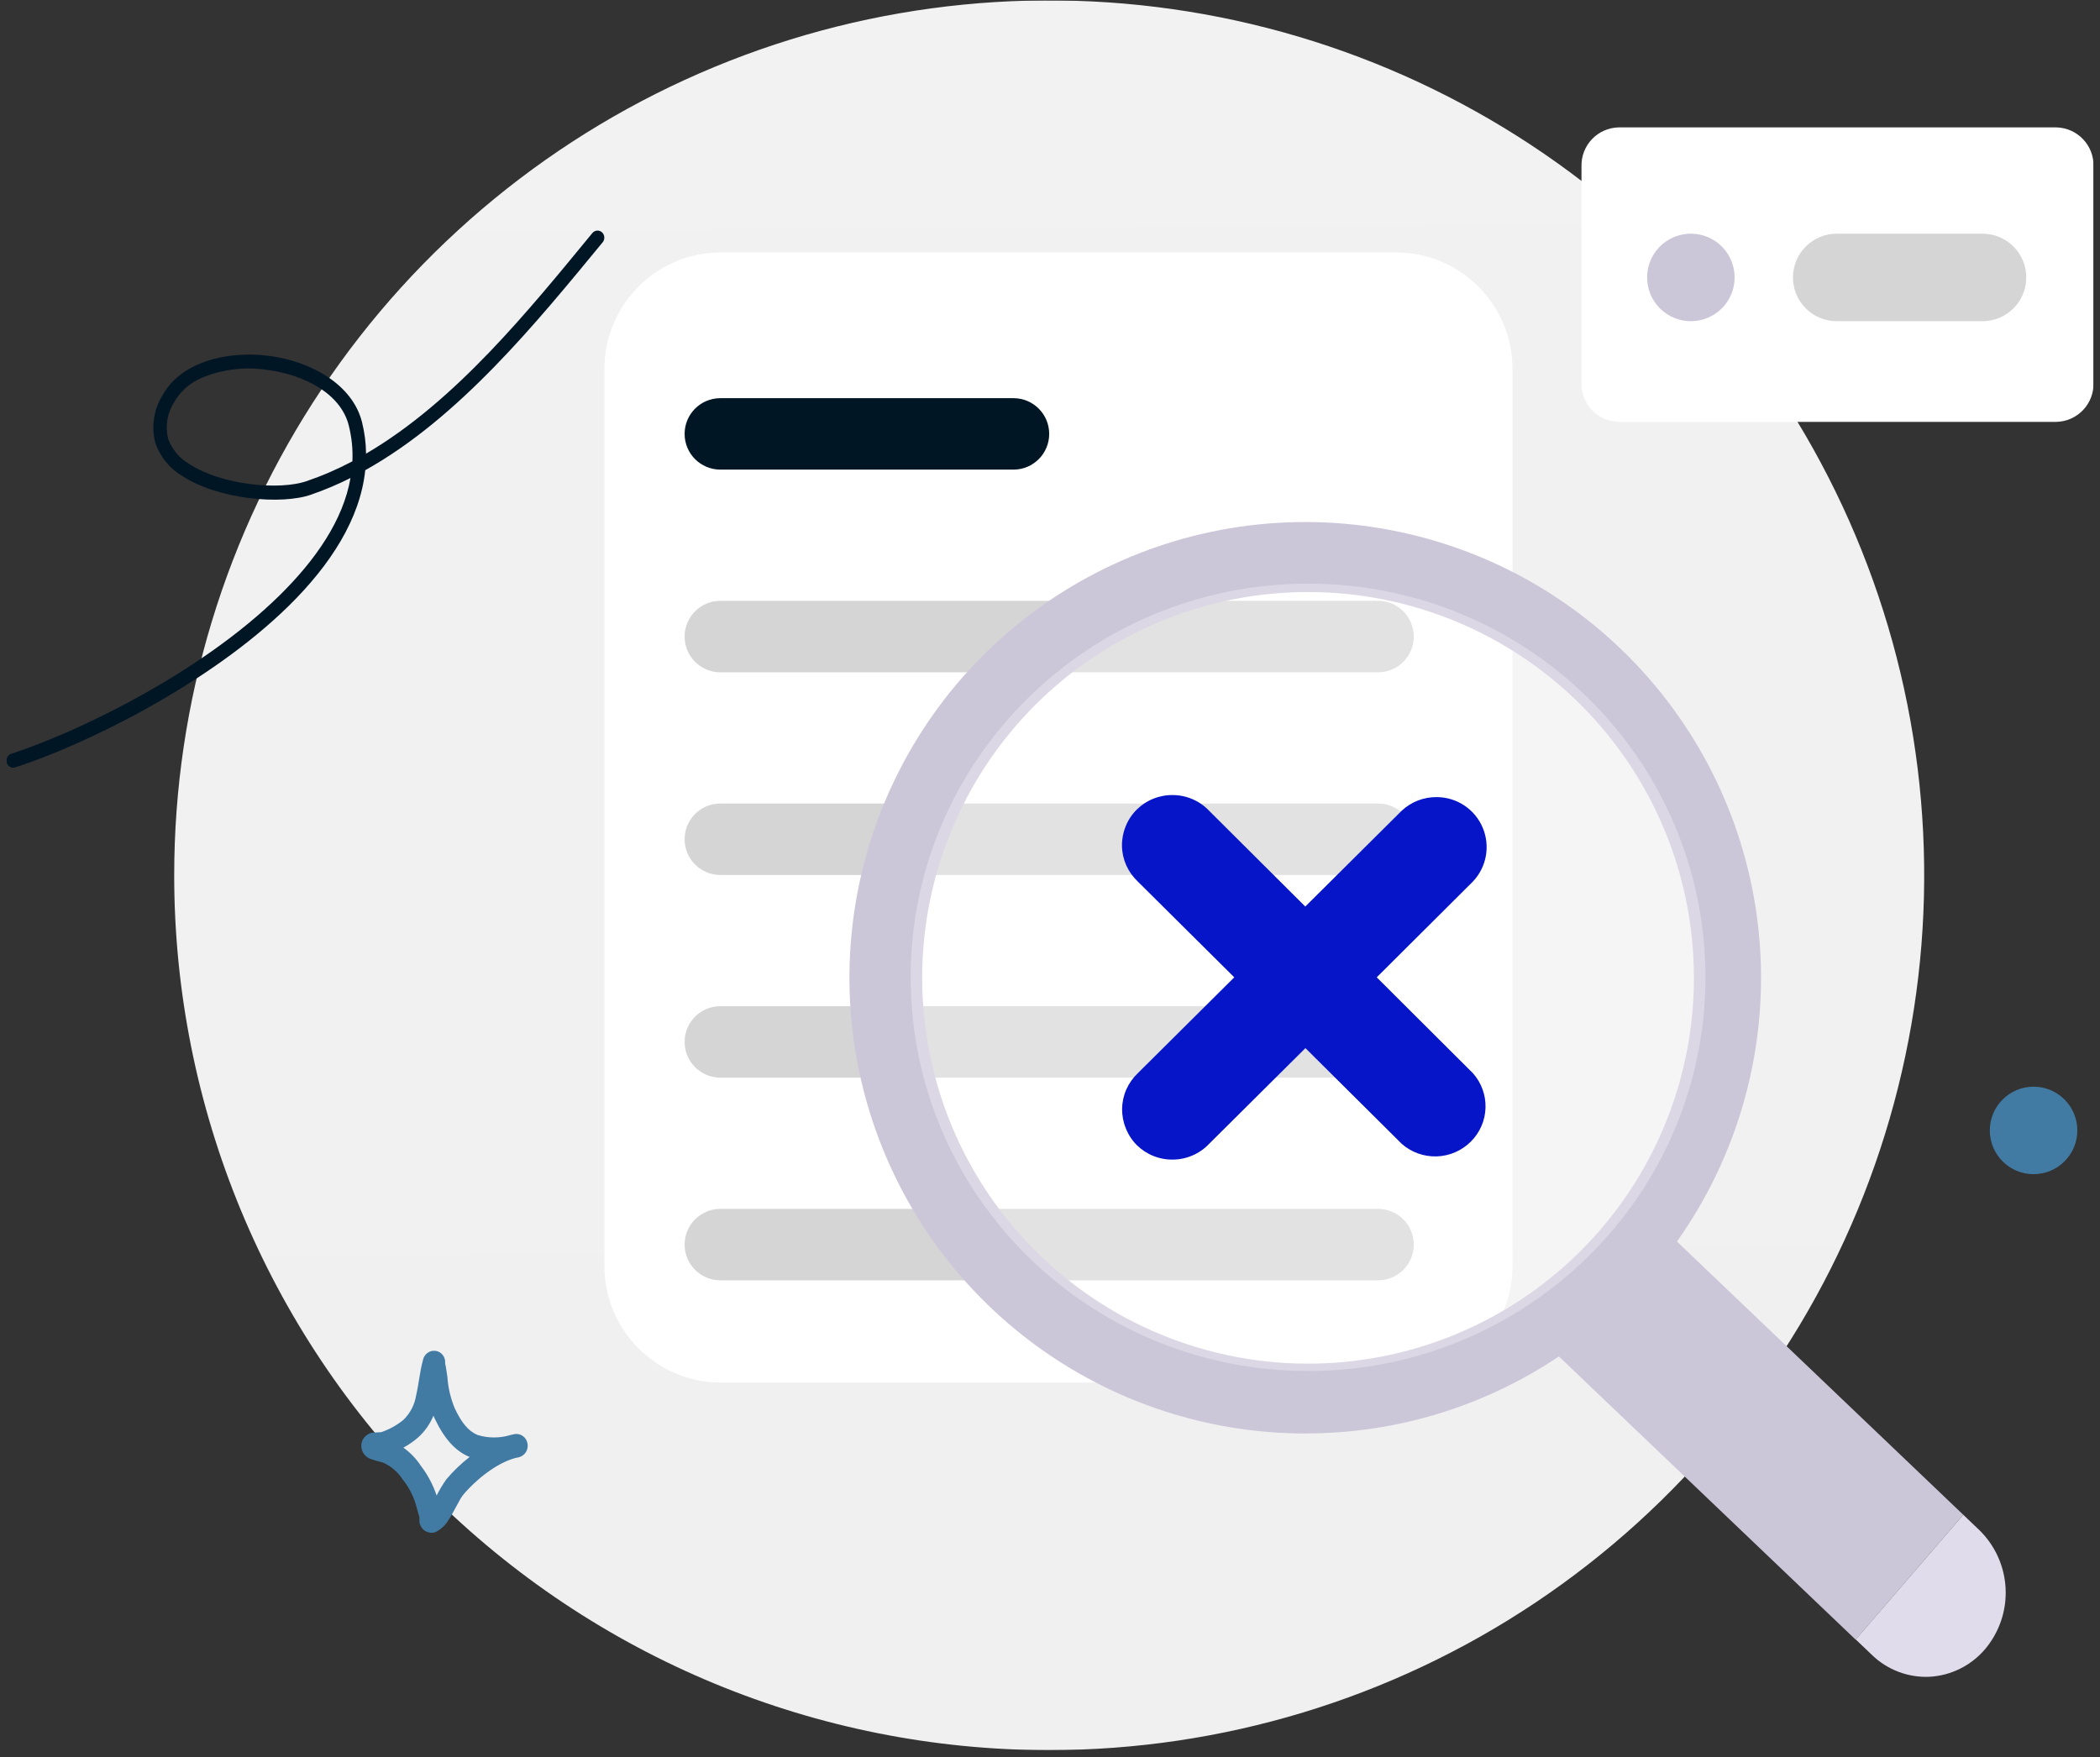 <svg width="288" height="241" viewBox="0 0 288 241" fill="none" xmlns="http://www.w3.org/2000/svg">
<rect x="0" y="0" width="288" height="241" fill="#333333" stroke="none"/>
<g clip-path="url(#clip0_2520_7416)">
<mask id="mask0_2520_7416" style="mask-type:luminance" maskUnits="userSpaceOnUse" x="-7" y="-29" width="301" height="301">
<path d="M293.89 -28.945H-6.11V271.055H293.89V-28.945Z" fill="white"/>
</mask>
<g mask="url(#mask0_2520_7416)">
<path d="M143.89 240.055C167.624 240.055 190.825 233.017 210.559 219.831C230.292 206.645 245.673 187.904 254.756 165.977C263.838 144.05 266.215 119.922 261.584 96.644C256.954 73.366 245.525 51.984 228.743 35.202C211.961 18.42 190.579 6.991 167.301 2.361C144.023 -2.27 119.895 0.107 97.968 9.189C76.041 18.272 57.3 33.652 44.114 53.386C30.928 73.12 23.89 96.321 23.89 120.055C23.89 151.881 36.533 182.403 59.037 204.908C81.542 227.412 112.064 240.055 143.89 240.055Z" fill="url(#paint0_linear_2520_7416)"/>
<path d="M191.43 34.615H98.89C90.054 34.615 82.89 41.778 82.89 50.615V173.645C82.89 182.481 90.054 189.645 98.89 189.645H191.43C200.267 189.645 207.43 182.481 207.43 173.645V50.615C207.43 41.778 200.267 34.615 191.43 34.615Z" fill="white"/>
<path d="M138.99 54.615H98.79C96.084 54.615 93.89 56.809 93.89 59.515C93.89 62.221 96.084 64.415 98.79 64.415H138.99C141.696 64.415 143.89 62.221 143.89 59.515C143.89 56.809 141.696 54.615 138.99 54.615Z" fill="#011625"/>
<path d="M188.99 82.415H98.79C96.084 82.415 93.89 84.608 93.89 87.315C93.89 90.021 96.084 92.215 98.79 92.215H188.99C191.696 92.215 193.89 90.021 193.89 87.315C193.89 84.608 191.696 82.415 188.99 82.415Z" fill="#D5D5D5"/>
<path d="M188.99 110.215H98.79C96.084 110.215 93.89 112.409 93.89 115.115C93.89 117.821 96.084 120.015 98.79 120.015H188.99C191.696 120.015 193.89 117.821 193.89 115.115C193.89 112.409 191.696 110.215 188.99 110.215Z" fill="#D5D5D5"/>
<path d="M188.99 138.015H98.79C96.084 138.015 93.89 140.208 93.89 142.915C93.89 145.621 96.084 147.815 98.79 147.815H188.99C191.696 147.815 193.89 145.621 193.89 142.915C193.89 140.208 191.696 138.015 188.99 138.015Z" fill="#D5D5D5"/>
<path d="M98.79 165.815H188.99C190.29 165.815 191.536 166.331 192.455 167.25C193.374 168.169 193.89 169.415 193.89 170.715C193.89 172.014 193.374 173.261 192.455 174.18C191.536 175.099 190.29 175.615 188.99 175.615H98.79C97.491 175.615 96.244 175.099 95.325 174.18C94.406 173.261 93.89 172.014 93.89 170.715C93.89 169.415 94.406 168.169 95.325 167.25C96.244 166.331 97.491 165.815 98.79 165.815Z" fill="#D5D5D5"/>
<path d="M282.04 17.475H221.96C220.58 17.511 219.271 18.094 218.32 19.096C217.369 20.097 216.855 21.434 216.89 22.815V52.535C216.858 53.913 217.373 55.248 218.324 56.247C219.274 57.246 220.582 57.828 221.96 57.865H282.04C283.418 57.828 284.726 57.246 285.676 56.247C286.627 55.248 287.142 53.913 287.11 52.535V22.815C287.145 21.434 286.631 20.097 285.68 19.096C284.729 18.094 283.42 17.511 282.04 17.475Z" fill="white"/>
<path d="M231.89 44.055C233.077 44.055 234.237 43.703 235.224 43.044C236.21 42.384 236.979 41.447 237.433 40.351C237.888 39.254 238.006 38.048 237.775 36.884C237.543 35.72 236.972 34.651 236.133 33.812C235.294 32.973 234.225 32.401 233.061 32.17C231.897 31.939 230.69 32.057 229.594 32.511C228.498 32.965 227.561 33.735 226.901 34.721C226.242 35.708 225.89 36.868 225.89 38.055C225.89 39.646 226.522 41.172 227.647 42.297C228.773 43.422 230.299 44.055 231.89 44.055Z" fill="#CCC6D9"/>
<path d="M251.89 32.055H271.89C273.481 32.055 275.008 32.687 276.133 33.812C277.258 34.937 277.89 36.463 277.89 38.055C277.89 39.646 277.258 41.172 276.133 42.297C275.008 43.423 273.481 44.055 271.89 44.055H251.89C250.299 44.055 248.773 43.423 247.647 42.297C246.522 41.172 245.89 39.646 245.89 38.055C245.89 36.463 246.522 34.937 247.647 33.812C248.773 32.687 250.299 32.055 251.89 32.055Z" fill="#D5D5D5"/>
<path fill-rule="evenodd" clip-rule="evenodd" d="M179 196.615C191.39 196.64 203.505 192.963 213.79 186.055L254.49 224.905L269.25 207.775L229.98 170.295C238.089 158.87 242.125 145.052 241.44 131.058C240.755 117.065 235.389 103.707 226.202 93.129C217.016 82.55 204.543 75.365 190.784 72.724C177.025 70.084 162.777 72.143 150.328 78.57C137.879 84.997 127.95 95.42 122.135 108.166C116.319 120.912 114.954 135.243 118.258 148.858C121.562 162.473 129.345 174.583 140.356 183.245C151.368 191.907 164.97 196.619 178.98 196.625L179 196.615ZM232.31 134.115C232.312 144.582 229.21 154.815 223.396 163.519C217.581 172.223 209.316 179.008 199.646 183.014C189.976 187.021 179.335 188.07 169.068 186.028C158.802 183.987 149.371 178.946 141.97 171.545C134.568 164.143 129.528 154.713 127.486 144.446C125.445 134.18 126.494 123.539 130.5 113.868C134.507 104.198 141.291 95.933 149.995 90.119C158.7 84.305 168.933 81.203 179.4 81.205C193.433 81.205 206.89 86.779 216.813 96.701C226.736 106.624 232.31 120.082 232.31 134.115Z" fill="#CCC6D9"/>
<path d="M179.39 188.055C209.49 188.055 233.89 163.875 233.89 134.055C233.89 104.235 209.49 80.055 179.39 80.055C149.29 80.055 124.89 104.235 124.89 134.055C124.89 163.875 149.29 188.055 179.39 188.055Z" fill="white" fill-opacity="0.3"/>
<path d="M188.81 134.055L202 120.915C202.92 119.945 203.536 118.728 203.773 117.413C204.01 116.098 203.859 114.742 203.336 113.512C202.813 112.282 201.943 111.231 200.832 110.489C199.72 109.747 198.416 109.346 197.08 109.335C195.282 109.304 193.542 109.975 192.23 111.205L179.01 124.345L165.82 111.205C165.188 110.534 164.426 110 163.58 109.635C162.732 109.262 161.817 109.065 160.89 109.055C159.965 109.036 159.046 109.204 158.187 109.547C157.328 109.891 156.547 110.404 155.89 111.055C155.236 111.703 154.722 112.479 154.38 113.335C154.031 114.183 153.858 115.094 153.87 116.012C153.882 116.929 154.079 117.835 154.45 118.675C154.825 119.514 155.362 120.272 156.03 120.905L169.27 134.055L156.05 147.195C155.382 147.827 154.845 148.585 154.47 149.425C154.099 150.264 153.902 151.17 153.89 152.087C153.878 153.005 154.051 153.916 154.4 154.765C154.735 155.622 155.242 156.401 155.89 157.055C156.547 157.706 157.328 158.218 158.187 158.562C159.046 158.905 159.965 159.073 160.89 159.055C161.813 159.043 162.725 158.846 163.57 158.475C164.416 158.109 165.178 157.575 165.81 156.905L179.03 143.765L192.25 156.905C193.572 158.062 195.285 158.674 197.041 158.616C198.797 158.559 200.466 157.836 201.71 156.595C202.954 155.363 203.677 153.7 203.729 151.951C203.781 150.201 203.159 148.498 201.99 147.195L188.81 134.055Z" fill="#0715C9"/>
<path d="M254.49 224.895L269.25 207.775L271.47 209.895C273.634 212.016 274.915 214.878 275.056 217.906C275.197 220.933 274.187 223.901 272.23 226.215C271.285 227.326 270.124 228.235 268.818 228.884C267.511 229.534 266.087 229.912 264.63 229.995C263.177 230.062 261.725 229.83 260.364 229.314C259.004 228.798 257.764 228.009 256.72 226.995L254.5 224.875L254.49 224.895Z" fill="#E1DCEB"/>
<path fill-rule="evenodd" clip-rule="evenodd" d="M50.2 62.225C50.188 60.771 50.003 59.325 49.65 57.915C48.39 52.835 42.8 49.565 36.84 48.805C30.88 48.045 24.69 49.805 22.3 54.205C21.698 55.17 21.298 56.247 21.127 57.372C20.954 58.496 21.014 59.644 21.3 60.745C21.948 62.637 23.244 64.238 24.96 65.265C29.96 68.555 38.68 69.265 42.67 67.845C44.519 67.206 46.323 66.444 48.07 65.565C47.07 71.315 43.33 76.755 38.34 81.665C27.51 92.325 10.69 100.415 1.53 103.395C1.295 103.483 1.102 103.656 0.989 103.881C0.876 104.105 0.851 104.363 0.92 104.605C0.952 104.725 1.008 104.838 1.085 104.937C1.162 105.035 1.258 105.118 1.367 105.178C1.476 105.239 1.597 105.277 1.721 105.29C1.845 105.303 1.971 105.291 2.09 105.255C11.43 102.255 28.57 93.955 39.62 83.085C45.33 77.465 49.4 71.145 50.09 64.495C63 57.295 73.59 44.235 82.65 33.235C82.813 33.038 82.894 32.786 82.877 32.532C82.861 32.277 82.747 32.038 82.56 31.865C82.468 31.781 82.361 31.717 82.243 31.677C82.126 31.637 82.002 31.621 81.879 31.63C81.755 31.639 81.635 31.674 81.525 31.732C81.415 31.789 81.318 31.868 81.24 31.965C72.56 42.515 62.47 55.055 50.2 62.225ZM48.33 63.275C48.404 61.633 48.238 59.989 47.84 58.395C46.76 54.005 41.77 51.395 36.61 50.735C33.564 50.267 30.448 50.655 27.61 51.855C26.044 52.52 24.737 53.679 23.89 55.155C23.419 55.888 23.101 56.709 22.956 57.568C22.812 58.428 22.844 59.308 23.05 60.155C23.569 61.61 24.586 62.835 25.92 63.615C30.47 66.615 38.42 67.255 42.05 65.995C44.212 65.256 46.312 64.347 48.33 63.275Z" fill="#011625"/>
<path d="M278.89 161.055C282.204 161.055 284.89 158.368 284.89 155.055C284.89 151.741 282.204 149.055 278.89 149.055C275.576 149.055 272.89 151.741 272.89 155.055C272.89 158.368 275.576 161.055 278.89 161.055Z" fill="#417BA4"/>
<path fill-rule="evenodd" clip-rule="evenodd" d="M52.27 196.445C53.388 196.069 54.428 195.493 55.34 194.745C56.262 193.843 56.868 192.668 57.07 191.395C57.44 189.795 57.58 188.095 58.02 186.495C58.101 186.123 58.319 185.794 58.63 185.575C58.915 185.355 59.272 185.252 59.63 185.285C59.897 185.299 60.156 185.386 60.378 185.536C60.599 185.686 60.777 185.893 60.89 186.135C60.955 186.279 61.006 186.43 61.04 186.585C61.04 186.735 61.04 187.195 61.13 187.385C61.21 187.855 61.28 188.325 61.35 188.795C61.444 190.286 61.782 191.753 62.35 193.135C63.28 195.135 64.22 196.285 65.48 196.825C66.965 197.285 68.555 197.285 70.04 196.825L70.57 196.705C70.976 196.642 71.39 196.742 71.722 196.984C72.054 197.226 72.276 197.589 72.34 197.995C72.422 198.401 72.346 198.823 72.127 199.175C71.907 199.527 71.561 199.781 71.16 199.885L70.66 199.995C68.13 200.655 65.21 202.995 63.51 205.055C62.98 205.695 62.22 207.465 61.44 208.595C61.015 209.285 60.396 209.835 59.66 210.175C59.361 210.273 59.039 210.273 58.74 210.175C58.366 210.086 58.04 209.857 57.83 209.535C57.675 209.313 57.569 209.061 57.52 208.795C57.52 208.645 57.52 208.265 57.52 208.085C57.36 207.515 57.17 206.945 57.03 206.365C56.659 205.115 56.048 203.95 55.23 202.935C54.575 201.919 53.641 201.113 52.54 200.615C51.928 200.47 51.324 200.293 50.73 200.085C50.295 199.897 49.94 199.56 49.73 199.135C49.58 198.807 49.521 198.444 49.56 198.085C49.613 197.657 49.819 197.262 50.14 196.975C50.399 196.746 50.712 196.587 51.05 196.515C51.32 196.495 52.16 196.455 52.27 196.445ZM59.44 194.185L59.62 194.585C60.99 197.455 62.51 199.055 64.36 199.825H64.43C63.249 200.736 62.169 201.772 61.21 202.915C60.712 203.621 60.267 204.363 59.88 205.135C59.393 203.672 58.667 202.3 57.73 201.075C57.091 200.095 56.273 199.243 55.32 198.565C56.036 198.181 56.707 197.718 57.32 197.185C58.246 196.36 58.972 195.334 59.44 194.185Z" fill="#417BA4"/>
</g>
</g>
<defs>
<linearGradient id="paint0_linear_2520_7416" x1="142.96" y1="-39.015" x2="145.42" y2="382.405" gradientUnits="userSpaceOnUse">
<stop stop-color="#F2F2F2"/>
<stop offset="1" stop-color="#EFEFEF"/>
</linearGradient>
<clipPath id="clip0_2520_7416">
<rect width="286.22" height="240" fill="white" transform="translate(0.89 0.055)"/>
</clipPath>
</defs>
</svg>
